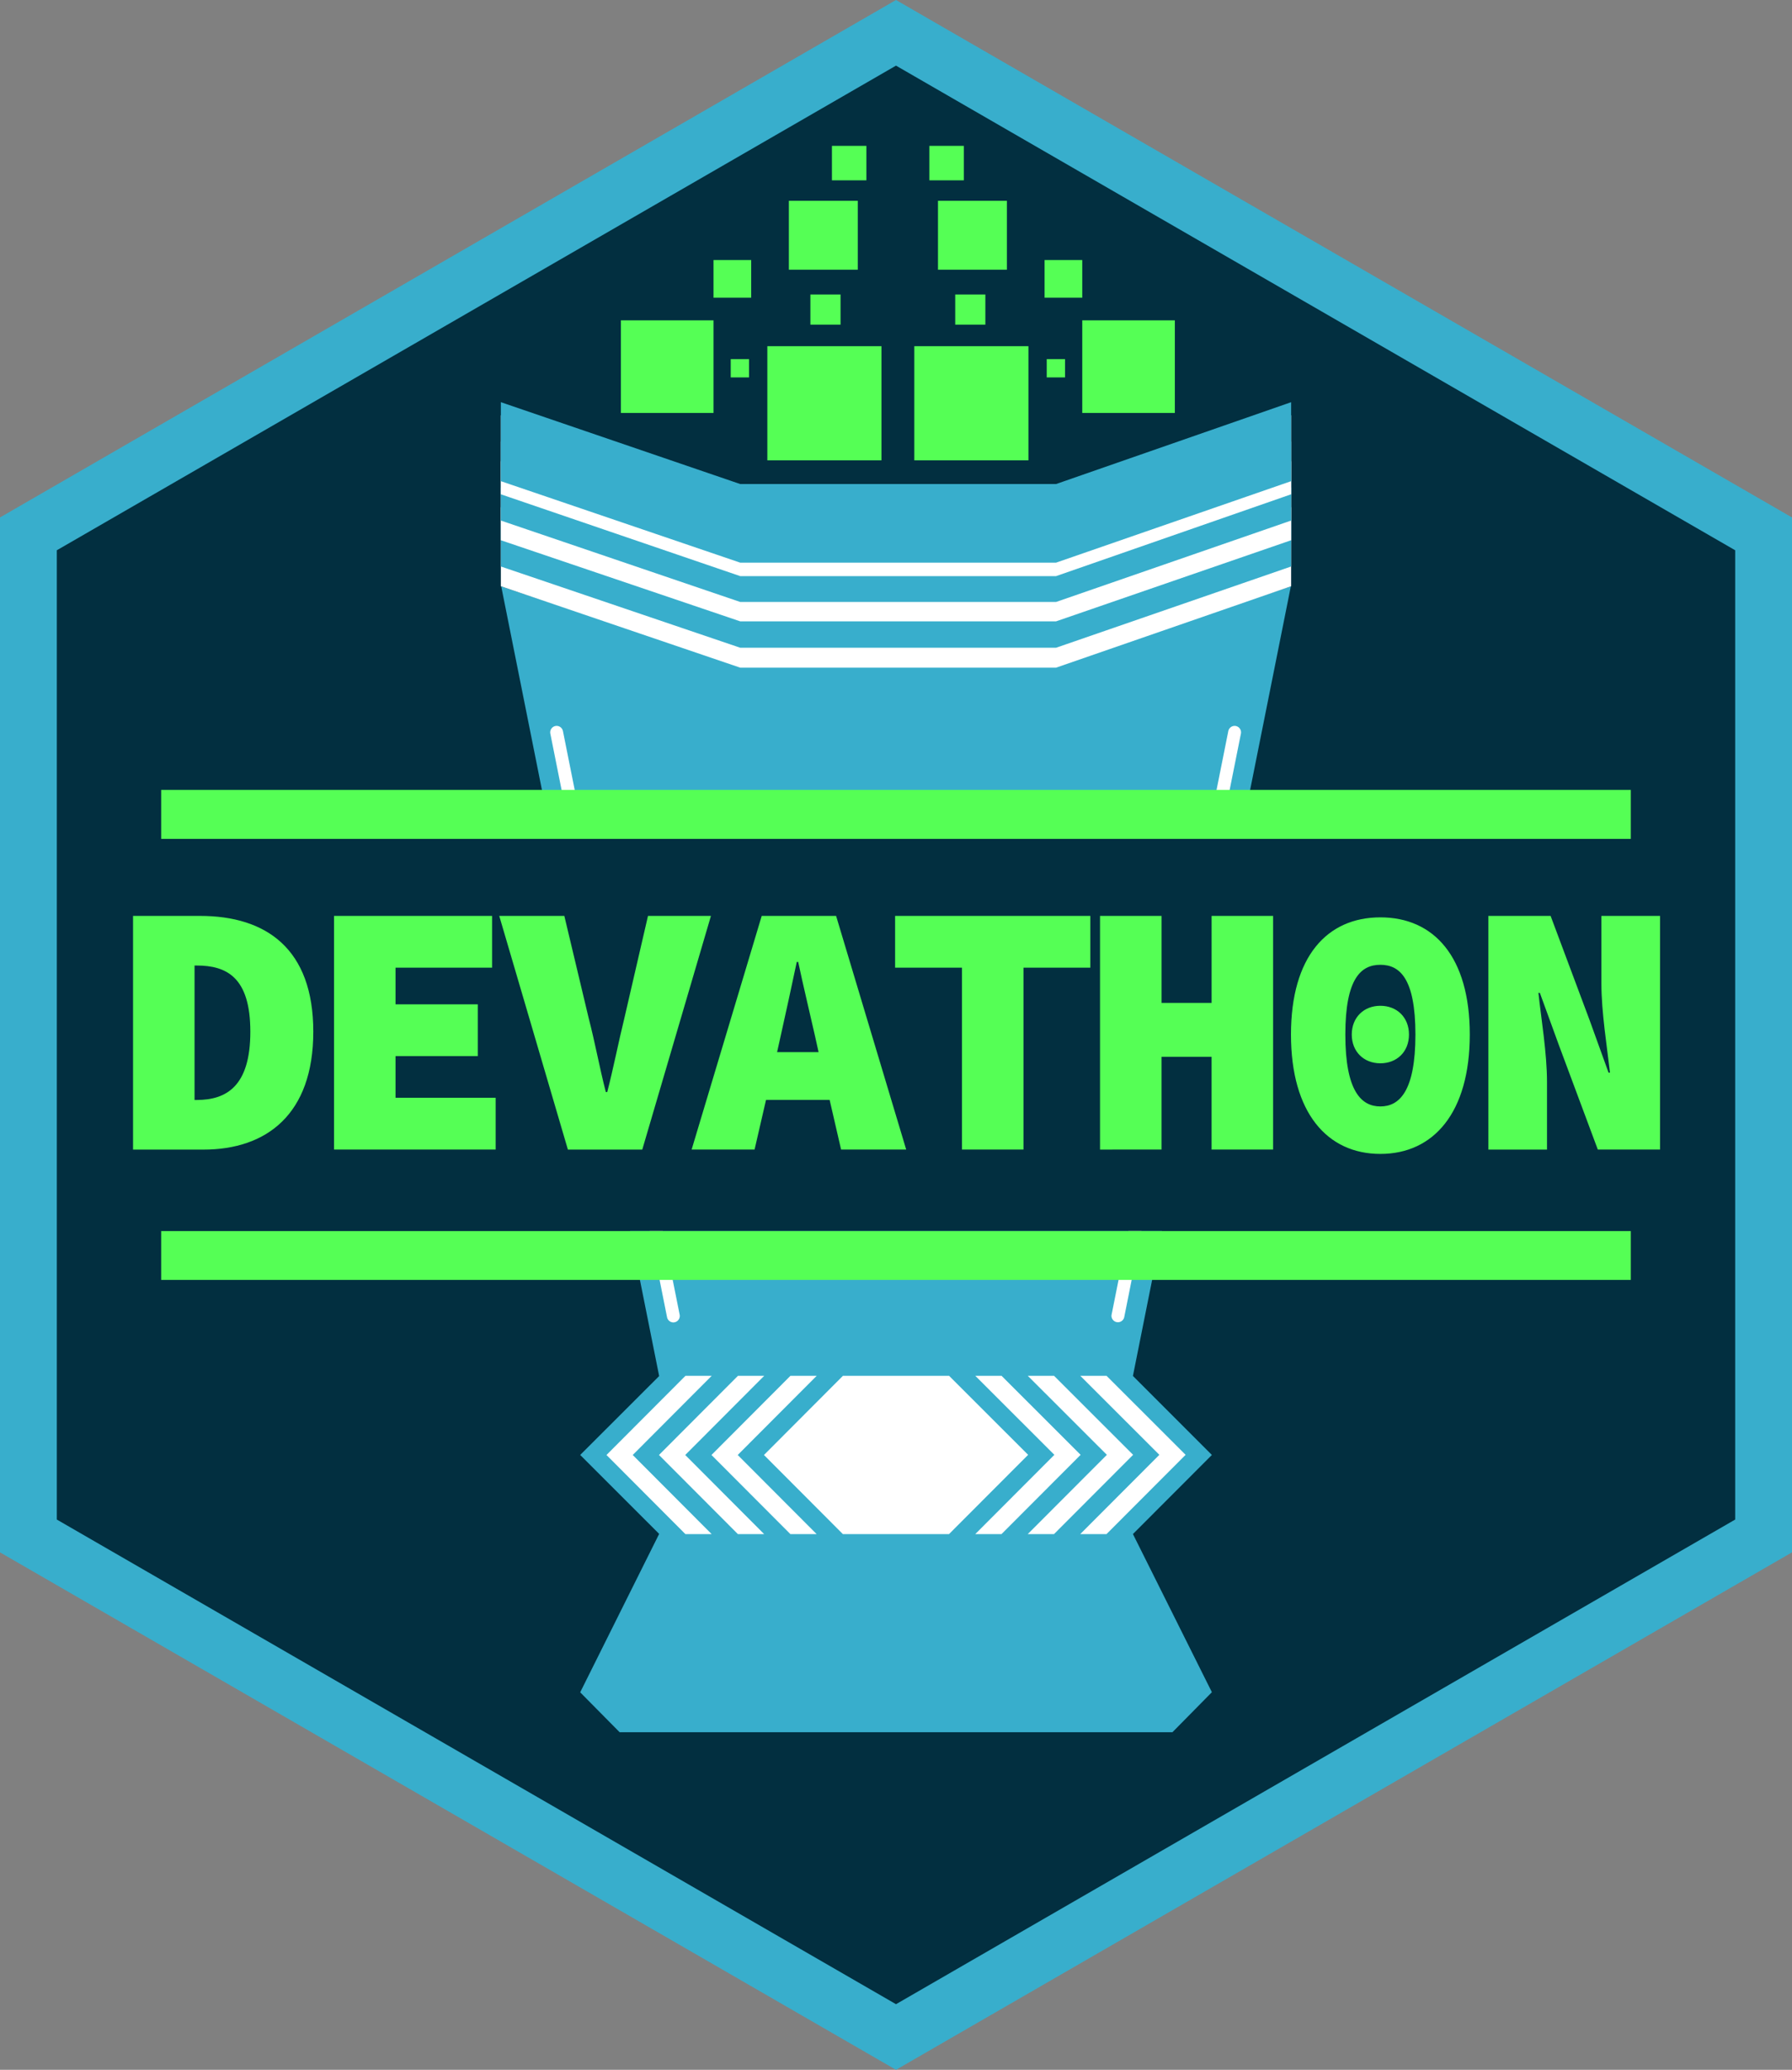 <svg id="Layer_1" data-name="Layer 2" xmlns="http://www.w3.org/2000/svg" viewBox="0 0 3328.79 3843.75"><rect x="0" y="0" width="3328.79" height="3843.75" fill="#808080" stroke="none"/><defs><style>.cls-1{fill:#38aecc}.cls-2{fill:#022f40}.cls-3{fill:#fff}.cls-4{fill:#5f5}</style></defs><title>Devathon Logo</title><g id="Background_Badge" data-name="Background Badge"><path id="Hexagon_BG" data-name="Hexagon BG" class="cls-1" d="M1664.39 0l1664.39 960.94v1921.87l-1664.39 960.94L0 2882.81V960.94L1664.39 0z"/><path id="Hexagon" class="cls-2" d="M1664.39 121.88l1558.85 900v1800l-1558.85 900-1558.84-900v-1800l1558.84-900z"/></g><g id="Cup"><path id="Base" class="cls-1" d="M931.09 1088.94l293.35 1466.46-146.68 146.52 146.68 146.6-146.68 294.18 73.34 74.18h1026.74l73.34-74.4-146.67-293.7 146.67-146.85-146.67-146.76 293.35-1466.37-440.03 147.08h-586.71l-440.03-146.94z"/><g id="All_Brackets" data-name="All Brackets"><g id="Ang_Brackets" data-name="Ang Brackets"><path class="cls-3" d="M1322.13 2554.88l-146.77 147.1 146.55 146.9h-48.76l-146.55-146.9 146.78-147.1h48.75zM2202.36 2701.69l-146.94 147.19h-48.76l146.94-147.19-146.94-146.81h48.76l146.94 146.81z"/></g><g id="Ang_Brackets_2" data-name="Ang Brackets 2"><path class="cls-3" d="M1419.64 2554.88l-146.77 147.1 146.56 146.9h-48.76l-146.56-146.9 146.78-147.1h48.75zM2104.85 2701.69l-146.94 147.19h-48.76l146.94-147.19-146.94-146.81h48.76l146.94 146.81z"/></g><g id="Ang_Brackets_3" data-name="Ang Brackets 3"><path class="cls-3" d="M1517.15 2554.88l-146.77 147.1 146.56 146.9h-48.76l-146.55-146.9 146.77-147.1h48.75zM2007.34 2701.69l-146.94 147.19h-48.76l146.94-147.19-146.94-146.81h48.76l146.94 146.81z"/></g><path id="brackets_center" data-name="brackets center" class="cls-3" d="M1762.89 2554.88h-196.98l-146.77 147.11 146.55 146.89h197.2l146.93-147.19-146.93-146.81z"/></g><g id="Side_lines" data-name="Side lines"><path class="cls-3" d="M1586.43 2533.89a12 12 0 0 1-11.72-9.6l-216.83-1083.83a12 12 0 0 1 11.72-14.3 12 12 0 0 1 11.72 9.61l216.82 1083.82a12 12 0 0 1-11.71 14.3zM2629 1426.16a12 12 0 0 1 11.72 14.3l-216.79 1083.82a12 12 0 0 1-23.68-2.33 12.26 12.26 0 0 1 .23-2.36l216.82-1083.82a12 12 0 0 1 11.72-9.61z" transform="translate(-335.61 -78.13)"/></g><g id="Top"><path id="Top_Brim_White" data-name="Top Brim White" class="cls-3" d="M2398.39 1088.68V942l-436.66 149.88h-586.71L930.39 942v146.68l444.63 151.2h586.71l436.66-151.2z"/><path id="Top_Brim" data-name="Top Brim" class="cls-1" d="M2398.39 1052.01V905.33l-436.66 151.55h-586.71L930.39 905.33v146.68l444.63 150.87h586.71l436.66-150.87z"/><path id="Top_Brim-2" data-name="Top Brim" class="cls-3" d="M2398.39 1003.25V856.58l-436.66 151.3h-586.71l-444.63-151.3v146.67l444.63 150.63h586.71l436.66-150.63z"/><path id="Top_Brim-3" data-name="Top Brim" class="cls-1" d="M2398.39 966.69V820.01l-436.66 151.87h-586.71L930.39 820.01v146.68l444.63 151.19h586.71l436.66-151.19z"/><path id="Top_Brim-4" data-name="Top Brim" class="cls-3" d="M2398.39 917.93V771.25l-436.66 151.63h-586.71L930.39 771.25v146.68l444.63 151.95h586.71l436.66-151.95z"/><path id="Top_Brim-5" data-name="Top Brim" class="cls-1" d="M2398.39 893.55V746.88l-436.66 152h-586.71l-444.63-152v146.67l444.63 151.33h586.71l436.66-151.33z"/></g><g id="Text"><g id="Ribbon"><path class="cls-4" d="M299.39 2285.88h2730v91h-2730zM299.39 1466.88h2730v91h-2730z"/><path class="cls-2" d="M299.39 1557.88h2730v728h-2730z"/></g><g id="DEVATHON"><path class="cls-4" d="M582.76 1779H707c123.56 0 210.58 61.42 210.58 215s-87 219-203.94 219H582.76v-434zM701 2120.83c55.14 0 99.64-25.37 99.64-126.83s-44.5-122.84-99.64-122.84h-4v249.66h4zM956.08 1779h293.62v96.13h-179.36v68.09h152.79v96.13h-152.79v77.44h186v96.13H956.08V1779zM1263 1779h120.9l45.17 189.59c12 46.06 19.93 90.79 31.89 137.52h2.66c12-46.73 20.59-91.46 31.88-137.52l43.82-189.59h116.92l-127.54 433.95h-138.18zM1750.56 1779h138.17l130.2 433.91H1898l-21.26-92.12h-118.2l-21.26 92.12h-116.92zm28.56 253h77.06l-6.64-30c-9.3-41.39-21.92-93.46-31.22-137.52h-2.66c-9.3 44.06-20.59 96.13-29.89 137.52zM2122.56 1875.17h-124.22V1779H2361v96.13h-124.18v337.78h-114.26v-337.74zM2379 1779h114.26v161.55h93V1779h114.26v433.91h-114.29v-172.19h-93v172.23H2379V1779zM2733.7 1999.33c0-144.86 67.09-217.62 166.07-217.62s166.07 72.76 166.07 217.62S2998.75 2221 2899.77 2221s-166.07-76.81-166.07-221.67zm231.17 0c0-105.47-29.89-129.51-65.1-129.51s-65.1 24-65.1 129.51 29.89 133.51 65.1 133.51 65.1-28.04 65.1-133.51zm-118.24 0c0-32 22.59-53.41 53.14-53.41s53.14 21.36 53.14 53.41-22.59 53.4-53.14 53.4-53.14-21.36-53.14-53.4zM3100.39 1779H3216l72.41 193.59 35.21 97.46h2.66c-5.32-46.73-15.94-112.15-15.94-165.55V1779h108.94v433.91h-115.62l-72.41-194.26-35.25-96.75h-2.66c5.32 49.4 15.94 112.15 15.94 165.55v125.5h-108.89V1779z" transform="translate(-335.61 -78.13)"/></g></g></g><path class="cls-4" d="M1425.39 642.88h212v212h-212zM1465.39 372.88h128v128h-128zM1153.39 594.88h172v172h-172zM1325.39 482.88h70v70h-70zM1505.39 546.88h56v56h-56zM1357.39 666.88h34v34h-34zM1545.39 270.88h64v64h-64z"/><path class="cls-4" transform="rotate(-180 1972.195 787.94)" d="M2034 721h212v212h-212z"/><path class="cls-4" transform="rotate(-180 1974.195 475.94)" d="M2078 451h128v128h-128z"/><path class="cls-4" transform="rotate(-180 2264.195 719.94)" d="M2346 673h172v172h-172z"/><path class="cls-4" transform="rotate(-180 2143.195 556.94)" d="M2276 561h70v70h-70z"/><path class="cls-4" transform="rotate(-180 1970.195 613.94)" d="M2110 625h56v56h-56z"/><path class="cls-4" transform="rotate(-180 2129.195 722.94)" d="M2280 745h34v34h-34z"/><path class="cls-4" transform="rotate(-180 1926.195 341.94)" d="M2062 349h64v64h-64z"/></svg>